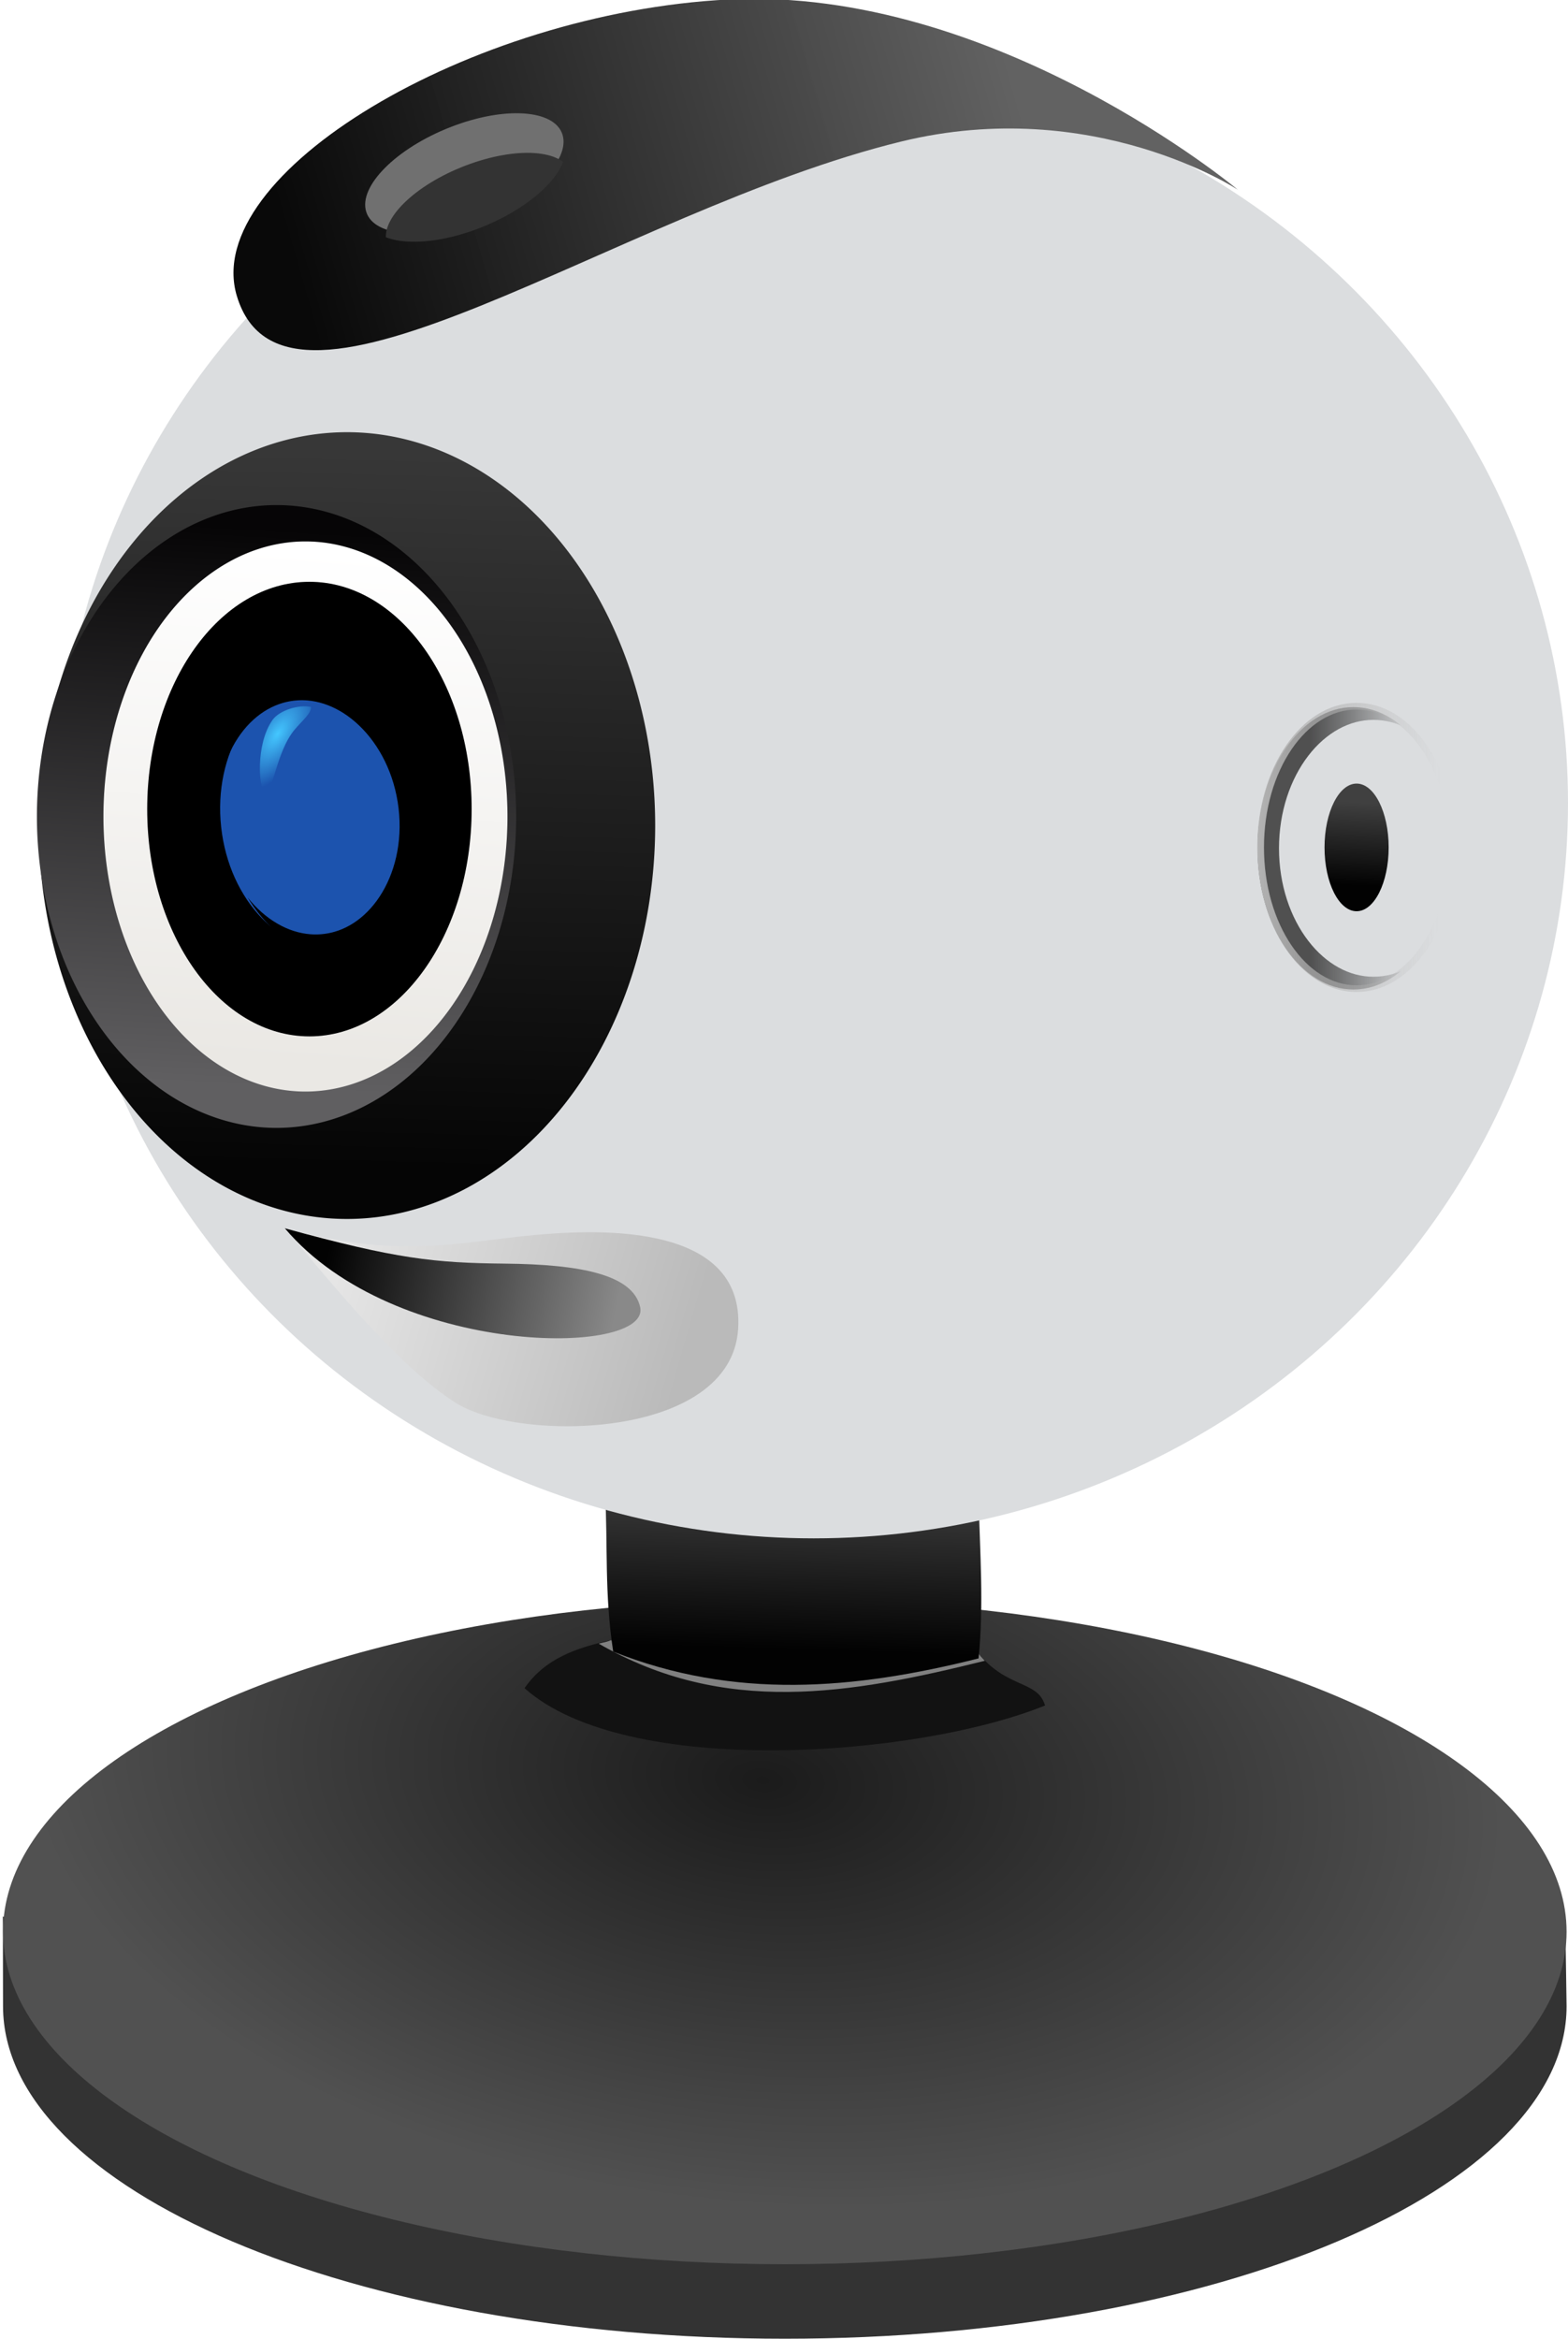 <?xml version="1.0" encoding="UTF-8" standalone="no"?>
<!-- Created with Inkscape (http://www.inkscape.org/) -->

<svg
   width="132.501mm"
   height="197.556mm"
   viewBox="0 0 469.493 700"
   id="svg55034"
   version="1.1"
   inkscape:version="1.2.2 (732a01da63, 2022-12-09)"
   sodipodi:docname="webcamA.svg"
   xmlns:inkscape="http://www.inkscape.org/namespaces/inkscape"
   xmlns:sodipodi="http://sodipodi.sourceforge.net/DTD/sodipodi-0.dtd"
   xmlns:xlink="http://www.w3.org/1999/xlink"
   xmlns="http://www.w3.org/2000/svg"
   xmlns:svg="http://www.w3.org/2000/svg"
   xmlns:rdf="http://www.w3.org/1999/02/22-rdf-syntax-ns#"
   xmlns:cc="http://creativecommons.org/ns#"
   xmlns:dc="http://purl.org/dc/elements/1.1/">
  <defs
     id="defs55036">
    <radialGradient
       inkscape:collect="always"
       xlink:href="#linearGradient54474"
       id="radialGradient54954"
       gradientUnits="userSpaceOnUse"
       gradientTransform="matrix(0.946,0.086,-0.049,0.541,90.028,-384.365)"
       cx="2107.532"
       cy="-507.061"
       fx="2107.532"
       fy="-507.061"
       r="121.6" />
    <linearGradient
       inkscape:collect="always"
       id="linearGradient54474">
      <stop
         style="stop-color:#1b1b1b;stop-opacity:1"
         offset="0"
         id="stop54476" />
      <stop
         style="stop-color:#515151;stop-opacity:1"
         offset="1"
         id="stop54478" />
    </linearGradient>
    <clipPath
       clipPathUnits="userSpaceOnUse"
       id="clipPath54459-8">
      <path
         sodipodi:nodetypes="ccccc"
         inkscape:connector-curvature="0"
         id="path54461-2"
         d="m 2346.99,-479.001 c -5.215,1.169 -10.194,2.764 -13.445,7.469 15.804,14.07 60.938,10.786 80.967,2.689 -1.174,-3.97 -5.909,-2.564 -10.457,-8.216 -19.573,4.73 -39.056,8.573 -57.065,-1.942 z"
         style="fill:#121212;fill-opacity:1;fill-rule:evenodd;stroke:none;stroke-width:1px;stroke-linecap:butt;stroke-linejoin:miter;stroke-opacity:1" />
    </clipPath>
    <filter
       inkscape:collect="always"
       style="color-interpolation-filters:sRGB"
       id="filter54453"
       x="-0.034"
       width="1.068"
       y="-0.254"
       height="1.508">
      <feGaussianBlur
         inkscape:collect="always"
         stdDeviation="0.851"
         id="feGaussianBlur54455" />
    </filter>
    <linearGradient
       inkscape:collect="always"
       xlink:href="#linearGradient54433"
       id="linearGradient54956"
       gradientUnits="userSpaceOnUse"
       gradientTransform="translate(-80)"
       x1="2314.381"
       y1="-518.874"
       x2="2313.747"
       y2="-497.748" />
    <linearGradient
       inkscape:collect="always"
       id="linearGradient54433">
      <stop
         style="stop-color:#333333;stop-opacity:1"
         offset="0"
         id="stop54435" />
      <stop
         style="stop-color:#020202;stop-opacity:1"
         offset="1"
         id="stop54437" />
    </linearGradient>
    <linearGradient
       inkscape:collect="always"
       xlink:href="#linearGradient54257"
       id="linearGradient54958"
       gradientUnits="userSpaceOnUse"
       gradientTransform="translate(-16.892)"
       x1="2212.242"
       y1="-621.808"
       x2="2226.371"
       y2="-621.773" />
    <linearGradient
       inkscape:collect="always"
       id="linearGradient54257">
      <stop
         style="stop-color:#333333;stop-opacity:0.829"
         offset="0"
         id="stop54259" />
      <stop
         style="stop-color:#121212;stop-opacity:0"
         offset="1"
         id="stop54261" />
    </linearGradient>
    <clipPath
       clipPathUnits="userSpaceOnUse"
       id="clipPath54293-2">
      <ellipse
         ry="22.059"
         rx="13.238"
         cy="-622.442"
         cx="2201.318"
         id="ellipse54295-4"
         style="color:#000000;clip-rule:nonzero;display:inline;overflow:visible;visibility:visible;opacity:1;isolation:auto;mix-blend-mode:normal;color-interpolation:sRGB;color-interpolation-filters:linearRGB;solid-color:#000000;solid-opacity:1;fill:none;fill-opacity:1;fill-rule:evenodd;stroke:url(#linearGradient54297);stroke-width:0.979;stroke-linecap:butt;stroke-linejoin:miter;stroke-miterlimit:4;stroke-dasharray:none;stroke-dashoffset:0;stroke-opacity:1;marker:none;marker-start:none;marker-mid:none;marker-end:none;color-rendering:auto;image-rendering:auto;shape-rendering:auto;text-rendering:auto;enable-background:accumulate" />
    </clipPath>
    <filter
       inkscape:collect="always"
       style="color-interpolation-filters:sRGB"
       id="filter54307"
       x="-0.181"
       width="1.361"
       y="-0.123"
       height="1.246">
      <feGaussianBlur
         inkscape:collect="always"
         stdDeviation="1.46"
         id="feGaussianBlur54309" />
    </filter>
    <linearGradient
       inkscape:collect="always"
       xlink:href="#linearGradient54243"
       id="linearGradient54960"
       gradientUnits="userSpaceOnUse"
       x1="2185.525"
       y1="-622.442"
       x2="2213.843"
       y2="-622.107" />
    <linearGradient
       inkscape:collect="always"
       id="linearGradient54243">
      <stop
         style="stop-color:#b3b3b3;stop-opacity:1;"
         offset="0"
         id="stop54245" />
      <stop
         style="stop-color:#b3b3b3;stop-opacity:0;"
         offset="1"
         id="stop54247" />
    </linearGradient>
    <linearGradient
       inkscape:collect="always"
       xlink:href="#linearGradient54311"
       id="linearGradient54962"
       gradientUnits="userSpaceOnUse"
       x1="2201.035"
       y1="-629.494"
       x2="2200.404"
       y2="-616.56" />
    <linearGradient
       inkscape:collect="always"
       id="linearGradient54311">
      <stop
         style="stop-color:#404040;stop-opacity:1"
         offset="0"
         id="stop54313" />
      <stop
         style="stop-color:#020202;stop-opacity:1"
         offset="1"
         id="stop54315" />
    </linearGradient>
    <linearGradient
       inkscape:collect="always"
       xlink:href="#linearGradient53411"
       id="linearGradient54964"
       gradientUnits="userSpaceOnUse"
       gradientTransform="matrix(0.997,0,0,0.997,6.34,-1.941)"
       x1="2050.556"
       y1="-683.755"
       x2="2047.716"
       y2="-572.394" />
    <linearGradient
       inkscape:collect="always"
       id="linearGradient53411">
      <stop
         style="stop-color:#373737;stop-opacity:1"
         offset="0"
         id="stop53413" />
      <stop
         style="stop-color:#050505;stop-opacity:1"
         offset="1"
         id="stop53415" />
    </linearGradient>
    <linearGradient
       inkscape:collect="always"
       xlink:href="#linearGradient53419"
       id="linearGradient54966"
       gradientUnits="userSpaceOnUse"
       x1="2030.996"
       y1="-672.083"
       x2="2025.949"
       y2="-585.328" />
    <linearGradient
       inkscape:collect="always"
       id="linearGradient53419">
      <stop
         style="stop-color:#060506;stop-opacity:1"
         offset="0"
         id="stop53421" />
      <stop
         style="stop-color:#605f61;stop-opacity:1"
         offset="1"
         id="stop53423" />
    </linearGradient>
    <linearGradient
       inkscape:collect="always"
       xlink:href="#linearGradient53427"
       id="linearGradient54968"
       gradientUnits="userSpaceOnUse"
       x1="2039.199"
       y1="-668.612"
       x2="2032.889"
       y2="-589.114" />
    <linearGradient
       inkscape:collect="always"
       id="linearGradient53427">
      <stop
         style="stop-color:#ffffff;stop-opacity:1"
         offset="0"
         id="stop53429" />
      <stop
         style="stop-color:#eae8e4;stop-opacity:1"
         offset="1"
         id="stop53431" />
    </linearGradient>
    <linearGradient
       inkscape:collect="always"
       xlink:href="#linearGradient54321"
       id="linearGradient54970"
       gradientUnits="userSpaceOnUse"
       gradientTransform="translate(-270,60)"
       x1="2307.348"
       y1="-767.039"
       x2="2418.709"
       y2="-798.902" />
    <linearGradient
       inkscape:collect="always"
       id="linearGradient54321">
      <stop
         style="stop-color:#090909;stop-opacity:1;"
         offset="0"
         id="stop54323" />
      <stop
         style="stop-color:#616161;stop-opacity:0.992"
         offset="1"
         id="stop54325" />
    </linearGradient>
    <clipPath
       clipPathUnits="userSpaceOnUse"
       id="clipPath54343-5">
      <ellipse
         transform="matrix(1,-0.008,-0.007,1,0,0)"
         ry="7.474"
         rx="16.392"
         cy="129.144"
         cx="2439.246"
         id="ellipse54345-8"
         style="color:#000000;clip-rule:nonzero;display:inline;overflow:visible;visibility:visible;opacity:1;isolation:auto;mix-blend-mode:normal;color-interpolation:sRGB;color-interpolation-filters:linearRGB;solid-color:#000000;solid-opacity:1;fill:#707070;fill-opacity:1;fill-rule:evenodd;stroke:none;stroke-width:1.144;stroke-linecap:butt;stroke-linejoin:miter;stroke-miterlimit:4;stroke-dasharray:none;stroke-dashoffset:0;stroke-opacity:1;marker:none;marker-start:none;marker-mid:none;marker-end:none;color-rendering:auto;image-rendering:auto;shape-rendering:auto;text-rendering:auto;enable-background:accumulate" />
    </clipPath>
    <filter
       inkscape:collect="always"
       style="color-interpolation-filters:sRGB"
       id="filter54337"
       x="-0.09"
       width="1.18"
       y="-0.201"
       height="1.403">
      <feGaussianBlur
         inkscape:collect="always"
         stdDeviation="1.149"
         id="feGaussianBlur54339" />
    </filter>
    <linearGradient
       inkscape:collect="always"
       xlink:href="#linearGradient54363"
       id="linearGradient54972"
       gradientUnits="userSpaceOnUse"
       gradientTransform="translate(-260,-40)"
       x1="2356.401"
       y1="-503.034"
       x2="2301.577"
       y2="-518.869" />
    <linearGradient
       inkscape:collect="always"
       id="linearGradient54363">
      <stop
         style="stop-color:#bababa;stop-opacity:1;"
         offset="0"
         id="stop54365" />
      <stop
         style="stop-color:#e6e6e6;stop-opacity:1"
         offset="1"
         id="stop54367" />
    </linearGradient>
    <linearGradient
       inkscape:collect="always"
       xlink:href="#linearGradient54355"
       id="linearGradient54974"
       gradientUnits="userSpaceOnUse"
       gradientTransform="translate(-260,-40)"
       x1="2300.979"
       y1="-519.765"
       x2="2345.795"
       y2="-510.503" />
    <linearGradient
       inkscape:collect="always"
       id="linearGradient54355">
      <stop
         style="stop-color:#020202;stop-opacity:1;"
         offset="0"
         id="stop54357" />
      <stop
         style="stop-color:#898989;stop-opacity:1"
         offset="1"
         id="stop54359" />
    </linearGradient>
    <clipPath
       clipPathUnits="userSpaceOnUse"
       id="clipPath54393-4">
      <ellipse
         transform="matrix(1,-0.013,-0.011,1,0,0)"
         ry="20.574"
         rx="14.295"
         cy="-338.2"
         cx="2398.144"
         id="ellipse54395-4"
         style="color:#000000;clip-rule:nonzero;display:inline;overflow:visible;visibility:visible;opacity:1;isolation:auto;mix-blend-mode:normal;color-interpolation:sRGB;color-interpolation-filters:linearRGB;solid-color:#000000;solid-opacity:1;fill:#1c53ae;fill-opacity:1;fill-rule:evenodd;stroke:none;stroke-width:1.273;stroke-linecap:butt;stroke-linejoin:miter;stroke-miterlimit:4;stroke-dasharray:none;stroke-dashoffset:0;stroke-opacity:1;marker:none;marker-start:none;marker-mid:none;marker-end:none;color-rendering:auto;image-rendering:auto;shape-rendering:auto;text-rendering:auto;enable-background:accumulate" />
    </clipPath>
    <filter
       inkscape:collect="always"
       style="color-interpolation-filters:sRGB"
       id="filter54427"
       x="-0.274"
       width="1.547"
       y="-0.212"
       height="1.423">
      <feGaussianBlur
         inkscape:collect="always"
         stdDeviation="1.833"
         id="feGaussianBlur54429" />
    </filter>
    <radialGradient
       inkscape:collect="always"
       xlink:href="#linearGradient54407"
       id="radialGradient54976"
       gradientUnits="userSpaceOnUse"
       gradientTransform="matrix(0.743,0.492,-1.045,1.577,-370.555,-782.881)"
       cx="2337.012"
       cy="-638.57"
       fx="2337.012"
       fy="-638.57"
       r="5.25" />
    <linearGradient
       inkscape:collect="always"
       id="linearGradient54407">
      <stop
         style="stop-color:#44c7ff;stop-opacity:1;"
         offset="0"
         id="stop54409" />
      <stop
         style="stop-color:#44c7ff;stop-opacity:0;"
         offset="1"
         id="stop54411" />
    </linearGradient>
    <filter
       inkscape:collect="always"
       style="color-interpolation-filters:sRGB"
       id="filter54403"
       x="-0.161"
       width="1.321"
       y="-0.096"
       height="1.191">
      <feGaussianBlur
         inkscape:collect="always"
         stdDeviation="0.532"
         id="feGaussianBlur54405" />
    </filter>
  </defs>
  <sodipodi:namedview
     id="base"
     pagecolor="#ffffff"
     bordercolor="#666666"
     borderopacity="1.0"
     inkscape:pageopacity="0.0"
     inkscape:pageshadow="2"
     inkscape:zoom="1.6724733"
     inkscape:cx="148.28339"
     inkscape:cy="498.36372"
     inkscape:document-units="px"
     inkscape:current-layer="layer1"
     showgrid="false"
     fit-margin-top="0"
     fit-margin-left="0"
     fit-margin-right="0"
     fit-margin-bottom="0"
     inkscape:window-width="1680"
     inkscape:window-height="1001"
     inkscape:window-x="0"
     inkscape:window-y="25"
     inkscape:window-maximized="1"
     inkscape:showpageshadow="0"
     inkscape:pagecheckerboard="0"
     inkscape:deskcolor="#d1d1d1" />
  <g
     inkscape:label="webcam"
     inkscape:groupmode="layer"
     id="layer1"
     transform="translate(-141.903,-134.017)">
    <g id="g469"  inkscape:label="feet"
       transform="matrix(1.925,0,0,1.925,-3688.765,1585.796)">
      <path
         style="color:#000000;clip-rule:nonzero;display:inline;overflow:visible;visibility:visible;opacity:1;isolation:auto;mix-blend-mode:normal;color-interpolation:sRGB;color-interpolation-filters:linearRGB;solid-color:#000000;solid-opacity:1;fill:#333333;fill-opacity:1;fill-rule:evenodd;stroke:none;stroke-width:10;stroke-linecap:butt;stroke-linejoin:miter;stroke-miterlimit:4;stroke-dasharray:none;stroke-dashoffset:0;stroke-opacity:1;marker:none;marker-start:none;marker-mid:none;marker-end:none;color-rendering:auto;image-rendering:auto;shape-rendering:auto;text-rendering:auto;enable-background:accumulate"
         d="m 1990.402,-456.257 0.028,13.948 c -3e-4,28.546 54.442,51.688 121.6,51.688 67.158,2e-5 121.6,-23.141 121.6,-51.688 l -0.204,-13.606 c -7.272,25.986 -59.829,53.273 -121.396,53.293 z"
         id="path54908"
         inkscape:connector-curvature="0"
         sodipodi:nodetypes="ccscccc" />
      <ellipse
         style="color:#000000;clip-rule:nonzero;display:inline;overflow:visible;visibility:visible;opacity:1;isolation:auto;mix-blend-mode:normal;color-interpolation:sRGB;color-interpolation-filters:linearRGB;solid-color:#000000;solid-opacity:1;fill:url(#radialGradient54954);fill-opacity:1;fill-rule:evenodd;stroke:none;stroke-width:10;stroke-linecap:butt;stroke-linejoin:miter;stroke-miterlimit:4;stroke-dasharray:none;stroke-dashoffset:0;stroke-opacity:1;marker:none;marker-start:none;marker-mid:none;marker-end:none;color-rendering:auto;image-rendering:auto;shape-rendering:auto;text-rendering:auto;enable-background:accumulate"
         id="ellipse54910"
         cx="2112.029"
         cy="-453.886"
         rx="121.6"
         ry="51.687" />
      <g
         id="g54912"
         transform="translate(-122)"
         inkscape:label="neck">
        <path
           sodipodi:nodetypes="ccccc"
           inkscape:connector-curvature="0"
           id="path54914"
           d="m 2206.99,-499.212 c -5.215,1.169 -10.194,2.764 -13.445,7.469 15.804,14.07 60.938,10.786 80.967,2.689 -1.174,-3.97 -5.909,-2.564 -10.457,-8.216 -19.573,4.73 -39.056,8.573 -57.065,-1.942 z"
           style="fill:#121212;fill-opacity:1;fill-rule:evenodd;stroke:none;stroke-width:1px;stroke-linecap:butt;stroke-linejoin:miter;stroke-opacity:1" />
        <path
           transform="translate(-140,-20.211)"
           clip-path="url(#clipPath54459-8)"
           style="fill:#808080;fill-opacity:1;fill-rule:evenodd;stroke:none;stroke-width:1px;stroke-linecap:butt;stroke-linejoin:miter;stroke-opacity:1;filter:url(#filter54453)"
           d="m 2346.99,-479.001 c -0.673,0.297 -1.163,0.326 -1.905,0.542 19.501,11.244 39.047,7.885 60.053,2.666 -0.554,-0.574 -0.689,-0.746 -1.083,-1.266 -19.573,4.73 -39.056,8.573 -57.065,-1.942 z"
           id="path54916"
           inkscape:connector-curvature="0"
           sodipodi:nodetypes="ccccc" />
        <path
           sodipodi:nodetypes="ccccc"
           inkscape:connector-curvature="0"
           id="path54918"
           d="m 2206.07,-522.149 c 0.454,8.096 -0.123,15.68 1.268,24.718 18.846,7.486 37.421,5.94 56.83,1.056 0.836,-8.31 0.209,-16.619 0,-24.929 z"
           style="fill:url(#linearGradient54956);fill-opacity:1;fill-rule:evenodd;stroke:none;stroke-width:1px;stroke-linecap:butt;stroke-linejoin:miter;stroke-opacity:1" />
      </g>
    </g>
    <g id="g734" inkscape:label="head">
      <ellipse
         style="color:#000000;clip-rule:nonzero;display:inline;overflow:visible;visibility:visible;isolation:auto;mix-blend-mode:normal;color-interpolation:sRGB;color-interpolation-filters:linearRGB;solid-color:#000000;solid-opacity:1;fill:#dbdddf;fill-opacity:1;fill-rule:evenodd;stroke:none;stroke-width:2.505;stroke-linecap:butt;stroke-linejoin:miter;stroke-miterlimit:4;stroke-dasharray:none;stroke-dashoffset:0;stroke-opacity:1;marker:none;marker-start:none;marker-mid:none;marker-end:none;color-rendering:auto;image-rendering:auto;shape-rendering:auto;text-rendering:auto;enable-background:accumulate"
         id="ellipse54920"
         cx="385.549"
         cy="374.279"
         rx="225.847"
         ry="220.073"
         inkscape:label="head_body" />
      <g
         id="g578"
         inkscape:label="ear"
         transform="matrix(1.925,0,0,1.925,-3688.765,1585.796)">
        <ellipse
           ry="21.954"
           rx="14.923"
           cy="-622.442"
           cx="2204.075"
           id="ellipse54922"
           style="color:#000000;clip-rule:nonzero;display:inline;overflow:visible;visibility:visible;opacity:1;isolation:auto;mix-blend-mode:normal;color-interpolation:sRGB;color-interpolation-filters:linearRGB;solid-color:#000000;solid-opacity:1;fill:none;fill-opacity:1;fill-rule:evenodd;stroke:url(#linearGradient54958);stroke-width:3.776;stroke-linecap:butt;stroke-linejoin:miter;stroke-miterlimit:4;stroke-dasharray:none;stroke-dashoffset:0;stroke-opacity:1;marker:none;marker-start:none;marker-mid:none;marker-end:none;filter:url(#filter54307);color-rendering:auto;image-rendering:auto;shape-rendering:auto;text-rendering:auto;enable-background:accumulate"
           transform="matrix(1.127,0,0,0.995,-280.404,-2.974)"
           clip-path="url(#clipPath54293-2)" />
        <ellipse
           style="color:#000000;clip-rule:nonzero;display:inline;overflow:visible;visibility:visible;opacity:1;isolation:auto;mix-blend-mode:normal;color-interpolation:sRGB;color-interpolation-filters:linearRGB;solid-color:#000000;solid-opacity:1;fill:none;fill-opacity:1;fill-rule:evenodd;stroke:url(#linearGradient54960);stroke-width:1.037;stroke-linecap:butt;stroke-linejoin:miter;stroke-miterlimit:4;stroke-dasharray:none;stroke-dashoffset:0;stroke-opacity:1;marker:none;marker-start:none;marker-mid:none;marker-end:none;color-rendering:auto;image-rendering:auto;shape-rendering:auto;text-rendering:auto;enable-background:accumulate"
           id="ellipse54924"
           cx="2200.967"
           cy="-622.442"
           rx="14.923"
           ry="21.954" />
        <ellipse
           ry="9.922"
           rx="4.987"
           cy="-622.442"
           cx="2200.967"
           id="ellipse54926"
           style="color:#000000;clip-rule:nonzero;display:inline;overflow:visible;visibility:visible;opacity:1;isolation:auto;mix-blend-mode:normal;color-interpolation:sRGB;color-interpolation-filters:linearRGB;solid-color:#000000;solid-opacity:1;fill:url(#linearGradient54962);fill-opacity:1;fill-rule:evenodd;stroke:none;stroke-width:0.403;stroke-linecap:butt;stroke-linejoin:miter;stroke-miterlimit:4;stroke-dasharray:none;stroke-dashoffset:0;stroke-opacity:1;marker:none;marker-start:none;marker-mid:none;marker-end:none;color-rendering:auto;image-rendering:auto;shape-rendering:auto;text-rendering:auto;enable-background:accumulate" />
      </g>
      <g
         id="g54938"
         transform="matrix(1.925,0,0,1.925,-4166.059,1662.778)"
         inkscape:label="hair">
        <path
           style="display:inline;fill:url(#linearGradient54970);fill-opacity:1;fill-rule:evenodd;stroke:none;stroke-width:1px;stroke-linecap:butt;stroke-linejoin:miter;stroke-opacity:1"
           d="m 2182.443,-724.665 c 0,0 -37.892,-31.661 -79.216,-29.576 -40.323,2.035 -82.173,27.172 -76.487,46.083 7.591,25.249 59.267,-13.239 103.324,-23.999 29.939,-7.312 52.379,7.492 52.379,7.492 z"
           id="path54936"
           inkscape:connector-curvature="0"
           sodipodi:nodetypes="csssc"
           transform="translate(248,-40)" />
        <ellipse
           transform="matrix(0.931,-0.365,0.295,0.956,0,0)"
           ry="7.477"
           rx="16.4"
           cy="129.196"
           cx="2440.405"
           id="ellipse54940"
           style="color:#000000;clip-rule:nonzero;display:inline;overflow:visible;visibility:visible;opacity:1;isolation:auto;mix-blend-mode:normal;color-interpolation:sRGB;color-interpolation-filters:linearRGB;solid-color:#000000;solid-opacity:1;fill:#707070;fill-opacity:1;fill-rule:evenodd;stroke:none;stroke-width:1.144;stroke-linecap:butt;stroke-linejoin:miter;stroke-miterlimit:4;stroke-dasharray:none;stroke-dashoffset:0;stroke-opacity:1;marker:none;marker-start:none;marker-mid:none;marker-end:none;color-rendering:auto;image-rendering:auto;shape-rendering:auto;text-rendering:auto;enable-background:accumulate" />
        <ellipse
           clip-path="url(#clipPath54343-5)"
           style="color:#000000;clip-rule:nonzero;display:inline;overflow:visible;visibility:visible;opacity:1;isolation:auto;mix-blend-mode:normal;color-interpolation:sRGB;color-interpolation-filters:linearRGB;solid-color:#000000;solid-opacity:1;fill:#333333;fill-opacity:1;fill-rule:evenodd;stroke:none;stroke-width:1.144;stroke-linecap:butt;stroke-linejoin:miter;stroke-miterlimit:4;stroke-dasharray:none;stroke-dashoffset:0;stroke-opacity:1;marker:none;marker-start:none;marker-mid:none;marker-end:none;filter:url(#filter54337);color-rendering:auto;image-rendering:auto;shape-rendering:auto;text-rendering:auto;enable-background:accumulate"
           id="ellipse54942"
           cx="2438.998"
           cy="114.088"
           rx="15.308"
           ry="6.851"
           transform="matrix(0.934,-0.357,0.301,0.954,0,0)" />
      </g>
      <g
         id="g571"
         style="display:inline"
         inkscape:label="eye"
         transform="matrix(1.925,0,0,1.925,-3688.765,1585.796)">
        <path
           id="path54928"
           style="color:#000000;clip-rule:nonzero;display:inline;overflow:visible;visibility:visible;opacity:1;isolation:auto;mix-blend-mode:normal;color-interpolation:sRGB;color-interpolation-filters:linearRGB;solid-color:#000000;solid-opacity:1;fill:url(#linearGradient54964);fill-opacity:1;fill-rule:evenodd;stroke:none;stroke-width:1.351;stroke-linecap:butt;stroke-linejoin:miter;stroke-miterlimit:4;stroke-dasharray:none;stroke-dashoffset:0;stroke-opacity:1;marker:none;marker-start:none;marker-mid:none;marker-end:none;color-rendering:auto;image-rendering:auto;shape-rendering:auto;text-rendering:auto;enable-background:accumulate"
           d="m 2091.866,-625.836 a 47.935,61.152 0 0 1 -47.935,61.152 47.935,61.152 0 0 1 -47.935,-61.152 47.935,61.152 0 0 1 47.935,-61.152 47.935,61.152 0 0 1 47.935,61.152 z m -21.706,-1.41 a 37.156,48.258 0 0 1 -37.156,48.258 37.156,48.258 0 0 1 -37.156,-48.258 37.156,48.258 0 0 1 37.156,-48.258 37.156,48.258 0 0 1 37.156,48.258 z"
           inkscape:connector-curvature="0" />
        <path
           id="path54932"
           style="color:#000000;clip-rule:nonzero;display:inline;overflow:visible;visibility:visible;opacity:1;isolation:auto;mix-blend-mode:normal;color-interpolation:sRGB;color-interpolation-filters:linearRGB;solid-color:#000000;solid-opacity:1;fill:url(#linearGradient54968);fill-opacity:1;fill-rule:evenodd;stroke:none;stroke-width:0.743;stroke-linecap:butt;stroke-linejoin:miter;stroke-miterlimit:4;stroke-dasharray:none;stroke-dashoffset:0;stroke-opacity:1;marker:none;marker-start:none;marker-mid:none;marker-end:none;color-rendering:auto;image-rendering:auto;shape-rendering:auto;text-rendering:auto;enable-background:accumulate"
           d="m 2063.317,-628.399 a 25.231,35.331 0 0 1 -25.231,35.331 25.231,35.331 0 0 1 -25.231,-35.331 25.231,35.331 0 0 1 25.231,-35.331 25.231,35.331 0 0 1 25.231,35.331 z m 5.572,1.149 a 31.422,42.759 0 0 1 -31.422,42.759 31.422,42.759 0 0 1 -31.422,-42.759 31.422,42.759 0 0 1 31.422,-42.759 31.422,42.759 0 0 1 31.422,42.759 z"
           inkscape:connector-curvature="0" />
        <ellipse
           style="color:#000000;clip-rule:nonzero;display:inline;overflow:visible;visibility:visible;opacity:1;isolation:auto;mix-blend-mode:normal;color-interpolation:sRGB;color-interpolation-filters:linearRGB;solid-color:#000000;solid-opacity:1;fill:#000000;fill-opacity:1;fill-rule:evenodd;stroke:none;stroke-width:0.743;stroke-linecap:butt;stroke-linejoin:miter;stroke-miterlimit:4;stroke-dasharray:none;stroke-dashoffset:0;stroke-opacity:1;marker:none;marker-start:none;marker-mid:none;marker-end:none;color-rendering:auto;image-rendering:auto;shape-rendering:auto;text-rendering:auto;enable-background:accumulate"
           id="ellipse54934"
           cx="2038.086"
           cy="-628.399"
           rx="25.231"
           ry="35.331" />
        <ellipse
           style="color:#000000;clip-rule:nonzero;display:inline;overflow:visible;visibility:visible;opacity:1;isolation:auto;mix-blend-mode:normal;color-interpolation:sRGB;color-interpolation-filters:linearRGB;solid-color:#000000;solid-opacity:1;fill:#1c53ae;fill-opacity:1;fill-rule:evenodd;stroke:none;stroke-width:1.273;stroke-linecap:butt;stroke-linejoin:miter;stroke-miterlimit:4;stroke-dasharray:none;stroke-dashoffset:0;stroke-opacity:1;marker:none;marker-start:none;marker-mid:none;marker-end:none;color-rendering:auto;image-rendering:auto;shape-rendering:auto;text-rendering:auto;enable-background:accumulate"
           id="ellipse54948"
           cx="2096.47"
           cy="-401.665"
           rx="16.072"
           ry="20.778"
           transform="rotate(-6.245)" />
        <path
           style="fill:url(#radialGradient54976);fill-opacity:1;fill-rule:evenodd;stroke:none;stroke-width:1px;stroke-linecap:butt;stroke-linejoin:miter;stroke-opacity:1;filter:url(#filter54403)"
           d="m 2038.324,-644.278 c -1.906,-0.406 -4.923,0.518 -5.99,2.034 -2.664,3.784 -2.124,10.83 -1.18,11.187 1.237,0.467 1.746,-6.251 4.619,-9.674 1.284,-1.53 2.574,-2.485 2.552,-3.546 z"
           id="path54952"
           inkscape:connector-curvature="0"
           sodipodi:nodetypes="csssc" />
        <path
           id="path54930"
           style="color:#000000;clip-rule:nonzero;display:inline;overflow:visible;visibility:visible;opacity:1;isolation:auto;mix-blend-mode:normal;color-interpolation:sRGB;color-interpolation-filters:linearRGB;solid-color:#000000;solid-opacity:1;fill:url(#linearGradient54966);fill-opacity:1;fill-rule:evenodd;stroke:none;stroke-width:0.912;stroke-linecap:butt;stroke-linejoin:miter;stroke-miterlimit:4;stroke-dasharray:none;stroke-dashoffset:0;stroke-opacity:1;marker:none;marker-start:none;marker-mid:none;marker-end:none;color-rendering:auto;image-rendering:auto;shape-rendering:auto;text-rendering:auto;enable-background:accumulate"
           d="m 2068.89,-627.25 a 31.422,42.759 0 0 1 -31.422,42.759 31.422,42.759 0 0 1 -31.422,-42.759 31.422,42.759 0 0 1 31.422,-42.759 31.422,42.759 0 0 1 31.422,42.759 z m 1.352,0 a 37.271,48.408 0 0 1 -37.271,48.408 37.271,48.408 0 0 1 -37.272,-48.408 37.271,48.408 0 0 1 37.272,-48.408 37.271,48.408 0 0 1 37.271,48.408 z"
           inkscape:connector-curvature="0"
           transform="translate(2.5433999e-6,2.1555131e-5)" />
        <ellipse
           transform="matrix(1.197,-0.121,0.131,1.108,-784.941,71.528)"
           ry="20.778"
           rx="16.072"
           cy="-368.598"
           cx="2398.667"
           id="ellipse54950"
           style="color:#000000;clip-rule:nonzero;display:inline;overflow:visible;visibility:visible;opacity:1;isolation:auto;mix-blend-mode:normal;color-interpolation:sRGB;color-interpolation-filters:linearRGB;solid-color:#000000;solid-opacity:1;fill:none;fill-opacity:1;fill-rule:evenodd;stroke:#000000;stroke-width:8.793;stroke-linecap:butt;stroke-linejoin:miter;stroke-miterlimit:4;stroke-dasharray:none;stroke-dashoffset:0;stroke-opacity:1;marker:none;marker-start:none;marker-mid:none;marker-end:none;filter:url(#filter54427);color-rendering:auto;image-rendering:auto;shape-rendering:auto;text-rendering:auto;enable-background:accumulate"
           clip-path="url(#clipPath54393-4)" />
      </g>
      <g
         id="g585"
         inkscape:label="mouth"
         transform="matrix(1.925,0,0,1.925,-3688.765,1585.796)">
        <path
           sodipodi:nodetypes="cszsc"
           inkscape:connector-curvature="0"
           id="path54944"
           d="m 2034.257,-563.236 c 17.308,4.764 26.811,2.253 37.663,1.161 9.267,-0.933 33.978,-2.7 32.847,14.525 -1.131,17.225 -34.148,17.62 -43.894,11.462 -8.654,-5.468 -18.126,-17.141 -26.616,-27.147 z"
           style="display:inline;fill:url(#linearGradient54972);fill-opacity:1;fill-rule:evenodd;stroke:none;stroke-width:1px;stroke-linecap:butt;stroke-linejoin:miter;stroke-opacity:1"
           transform="translate(2.5433999e-6,2.1555131e-5)" />
        <path
           style="display:inline;fill:url(#linearGradient54974);fill-opacity:1;fill-rule:evenodd;stroke:none;stroke-width:1px;stroke-linecap:butt;stroke-linejoin:miter;stroke-opacity:1"
           d="m 2034.257,-563.236 c 17.308,4.764 23.321,5.389 34.227,5.493 11.807,0.113 19.923,1.704 21.045,6.757 1.718,7.732 -38.151,7.932 -55.273,-12.25 z"
           id="path54946"
           inkscape:connector-curvature="0"
           sodipodi:nodetypes="cssc"
           transform="translate(2.5433999e-6,2.1555131e-5)" />
      </g>

			<animateTransform
			attributeName="transform"
			attributeType="XML"
			type="rotate"
			from="0 0 0"
			to="360 800 800"
			dur="1s"
			additive="sum"
			repeatCount="indefinite" />
			<animateTransform
			attributeName="transform"
      type="scale"
			from="1"
			to="6"
			dur="5s"
      additive="sum"
			fill="freeze"
			repeatCount="indefinite" />

		</g>



	</g>

</svg>

